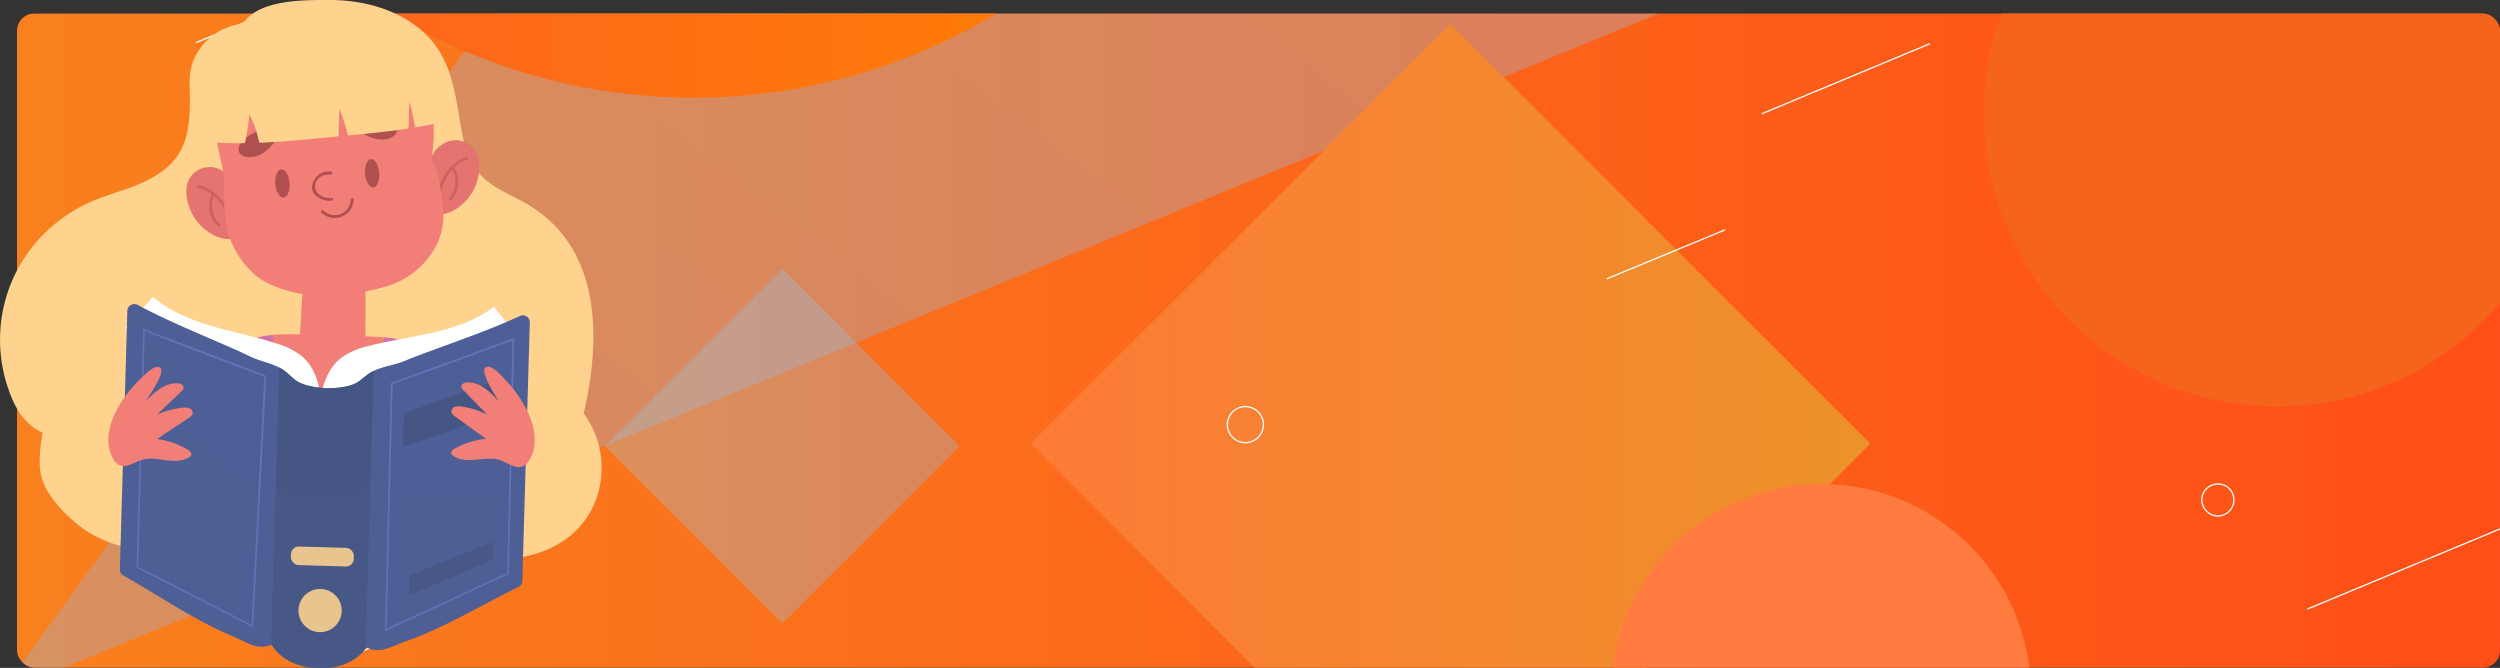 <svg xmlns="http://www.w3.org/2000/svg" xmlns:xlink="http://www.w3.org/1999/xlink" width="734" height="196.088"><rect width="100%" height="100%" fill="#333333" stroke="none"/><style><![CDATA[.B{stroke-width:.384}.C{fill:#f27f77}.D{stroke-miterlimit:10}.E{fill:#ffd38e}]]></style><defs><clipPath id="A"><rect width="729" height="192" rx="5" fill="#fff" x="676" y="5768"/></clipPath><linearGradient id="B" y1=".5" x2="1" y2=".5"><stop offset="0" stop-color="#f9811e"/><stop offset="1" stop-color="#ff4e17"/></linearGradient><clipPath id="C"><path fill="none" d="M0 0h734.57v489.714H0z"/></clipPath><linearGradient id="D" x1=".892" y1=".148" x2=".164" y2=".777"><stop offset="0" stop-color="#9ecedb"/><stop offset="1" stop-color="#93b3e6"/></linearGradient><linearGradient id="E" y1=".5" x2="1" y2=".5"><stop offset="0" stop-color="#fc5c24"/><stop offset="1" stop-color="#ff8500"/></linearGradient><linearGradient id="F" x1="-.207" y1=".5" x2="1.206" y2=".5" xlink:href="#D"/><linearGradient id="G" x1="-.207" y1=".5" x2="1.207" y2=".5"><stop offset="0" stop-color="#ff7639"/><stop offset="1" stop-color="#ea9626"/></linearGradient><linearGradient id="H" x1="0" y1=".5" x2="1" y2=".5" xlink:href="#D"/></defs><g clip-path="url(#A)" transform="translate(-671 -5764)"><path fill="url(#B)" d="M670.93 5478h734.57v489.714H670.93z"/><g transform="translate(670.93 5478)" clip-path="url(#C)"><path d="M0 489.714l221.154-305.778L734.57 0 597.058 244.857z" opacity=".33" fill="url(#D)"/><circle cx="203.721" cy="142.408" r="172.281" fill="url(#E)"/><circle cx="59.647" cy="59.647" r="59.647" transform="matrix(.242 -.97 .97 .242 287.913 265.624)" fill="none" stroke="#fcfcfc" stroke-width="1.152"/><g fill="#f4641c"><circle cx="85.994" cy="85.994" r="85.994" transform="matrix(.707 -.707 .707 .707 546.975 319.337)"/><circle cx="61.606" cy="61.606" r="61.606" transform="matrix(.23 -.973 .973 .23 -66.723 249.939)"/></g><circle cx="22.429" cy="22.429" r="22.429" transform="matrix(.23 -.973 .973 .23 53.147 126.203)" fill="none" stroke="#707070" stroke-width=".768"/><path d="M546.716 237.12l-97.355-97.355L546.716 42.3l97.355 97.453z" fill="#ff7b40"/><path opacity=".33" fill="url(#F)" d="M229.745 364.907l52.08 52.08-52.046 52.046-52.08-52.08z"/><path fill="url(#G)" d="M425.925 292.995L549.2 416.27 425.94 539.533 302.663 416.257z"/><g fill="#ff7b40"><circle cx="534.767" cy="489.714" r="61.606"/><path d="M85.602 427.618l-54.162-54.06 54.162-54.162 54.065 54.162z"/></g><path d="M0 0l216.06 106.856L462.485 0z" opacity=".24" fill="url(#H)"/><g fill="none" stroke="#fff" class="B"><g class="D"><path d="M279.04 128.207l157.884-65.72M57.6 298.53l62.88-26.15m557 192.456l62.88-26.15M471.8 367.873l34.77-14.398M76.297 489.714l34.77-14.496M517.333 319.4l49.363-20.568"/></g><circle cx="9.403" cy="9.403" r="9.403" transform="matrix(.16 -.987 .987 .16 610.815 46.086)"/><g class="D"><path d="M264.152 249.95a5.1 5.1 0 0 1-1.457 3.665 5.09 5.09 0 0 1-3.636 1.526 5.19 5.19 0 0 1-5.191-5.191c0-2.84 2.302-5.142 5.142-5.142s5.142 2.302 5.142 5.142zm106.855 160.724a5.29 5.29 0 0 1-5.289 5.289 5.29 5.29 0 1 1 3.74-9.029 5.29 5.29 0 0 1 1.549 3.74z"/></g><circle cx="32.027" cy="43.584" r="9.794"/><g class="D"><path d="M655.922 432.8a4.7 4.7 0 0 1-4.7 4.7 4.8 4.8 0 0 1-4.7-4.7 4.7 4.7 0 0 1 4.7-4.7 4.6 4.6 0 0 1 4.7 4.7zm-633.69-23.312c.001 2.272-1.84 4.114-4.112 4.115s-4.114-1.84-4.116-4.1 1.838-4.115 4.1-4.117c1.1 0 2.138.433 2.9 1.205s1.205 1.818 1.205 2.9z"/></g></g></g></g><g class="E"><path d="M138.11 164.252c14.613 1.284 30.957-2.25 36.82-17.444a26.91 26.91 0 0 0-3.556-25.405c5.08-21.94 5.376-48.516-16.585-61.466-4.74-2.794-10.2-4.68-13.87-8.782-4.016-4.493-5.13-10.8-6.08-16.75-1.692-10.6-3.617-19.97-12.7-26.786C114.94 2.23 105.693-.006 96.818 0c-7.35.005-19-.142-24.406 5.546a5.84 5.84 0 0 1-1.522 1.323 5.71 5.71 0 0 1-1.5.4c-5.105 1.1-9.46 4.39-11.892 9-2.67 4.948-1.57 9.622-1.76 14.938-.167 4.68-.63 9.534-3.006 13.57-2.58 4.384-7.122 7.268-11.81 9.246S31.26 57.244 26.6 59.284C16.634 63.678 8.603 71.54 4 81.41a44.13 44.13 0 0 0-1.965 31.542c1.87 5.85 4.555 11.43 10.463 14.08-.618 3.94-1.235 7.962-.576 11.9.974 5.805 6.7 11.728 11.207 15.3 6.572 5.2 15.1 7.425 23.472 7.77"/><path d="M64.654 33.466c2.34 8.1-2.917 16.608-9.528 21.843s-14.65 8.444-21.232 13.715c-9.376 7.507-16.55 20.862-15.658 33.108.494 6.76 3.88 13.46 9.764 17.032-.827-.5-1.777 11.6-1.615 12.7a23.05 23.05 0 0 0 5.635 12.121c5.025 5.53 13.984 9.018 21.035 11.342 8.672 2.858 18.75 2.4 27.763 2.61q17.248.4 34.485-.8 4.476-.313 8.942-.732c7.112-.67 14.324-1.573 20.878-4.416 3.525-1.53 6.913-3.7 9-6.924 3.6-5.547 2.617-12.867.62-19.17 8.216-2.835 13.165-12.026 12.72-20.706s-5.438-16.636-11.92-22.426c-3.6-3.217-7.683-5.89-11.1-9.313a35.14 35.14 0 0 1-10.06-26.09" opacity=".34" style="mix-blend-mode:multiply"/></g><path d="M131.415 111.644c-1.094-4.847-5.2-8.57-9.775-10.508-4.658-1.975-9.383-2.235-14.34-2.38q-.007-8.37-.015-16.74c-2.596-.698-5.235-1.222-7.9-1.568l.005-.2c-.39.014-.778.045-1.167.065-.387-.043-.774-.1-1.162-.132l-.005.2a60.39 60.39 0 0 0-7.98 1.107q-.492 8.355-.986 16.7c-4.956-.142-9.688-.156-14.452 1.546-4.68 1.672-9 5.148-10.367 9.924a3.68 3.68 0 0 0-.081 2.282c.25.557.627 1.048 1.1 1.434 4.22 3.926 9.84 5.97 15.417 7.418 5.272 1.375 10.663 2.248 16.1 2.607v.05c.388.01.776.006 1.165.01l1.165.06v-.05c5.45-.044 10.884-.602 16.23-1.67 5.652-1.124 11.382-2.838 15.82-6.513.493-.36.896-.828 1.177-1.37.258-.736.275-1.535.05-2.282z" class="C"/><path d="M82.274 121.424a23.04 23.04 0 0 0-.382-5.754q-1.27-8.617-1.675-17.33a27.99 27.99 0 0 0-5.327 1.01q-.624 9.4-1.25 18.8c-.02.25-.024.5-.01.75a58.6 58.6 0 0 0 6.069 1.9l2.573.624zm30.618-22.364q-2.553 11.833-4.715 23.745 3.118-.392 6.187-1l.555-.118a173.56 173.56 0 0 1 1.557-12.11l1.708-9.6a33.76 33.76 0 0 0-5.292-.905z" fill="#d371ab"/><g fill="#fff"><path d="M94.077 118.903c.2-5.312 2.086-10.875 6.355-14.044 2.3-1.55 4.873-2.648 7.582-3.238 6.3-1.667 12.792-2.51 19.143-3.975s12.682-3.625 17.864-7.58l7.663 9.61"/><path d="M94.077 118.903c.112-5.314-1.452-10.978-5.53-14.388a21.9 21.9 0 0 0-7.382-3.672c-6.194-2.03-12.625-3.246-18.88-5.078s-12.452-4.353-17.4-8.6l-8.207 9.148"/></g><path d="M152.693 92.755l-.035.016c-7.242 3.362-14.783 6.055-22.266 8.82-3.87 1.43-7.795 2.786-11.6 4.387-3.294 1.386-7.192 1.608-10.262 3.584-1.242.8-2.307 1.852-3.544 2.66-2.2 1.437-6.264 1.786-9.12 1.776-2.85-.156-6.888-.74-9-2.3-1.187-.878-2.19-1.99-3.383-2.86-2.95-2.15-6.83-2.6-10.037-4.173-3.707-1.82-7.545-3.4-11.327-5.05-7.314-3.195-14.69-6.32-21.72-10.095l-.034-.018c-.623-.323-1.368-.303-1.972.054s-.982 1-1 1.7l-2.2 75.883a2.04 2.04 0 0 0 1.046 1.84c10.816 6.076 21 13.246 32.372 17.95 3.64 1.506 7.02 4.182 11.15 2.32 2.345 3.93 6.873 6.212 11.424 6.688.767.08 1.535.11 2.3.114.765.04 1.533.056 2.3.02 4.57-.212 9.223-2.23 11.792-6.017 4.016 2.1 7.545-.376 11.266-1.668 11.628-4.038 22.207-10.606 33.357-16.045a2.04 2.04 0 0 0 1.15-1.777l2.2-75.883c.023-.7-.316-1.362-.897-1.754s-1.322-.456-1.962-.17z" fill="#4e5f97"/><path d="M109.71 108.9a11.41 11.41 0 0 0-1.18.66c-1.242.8-2.307 1.852-3.544 2.66-2.2 1.437-6.264 1.786-9.12 1.776-2.85-.156-6.888-.74-9-2.3-1.187-.878-2.19-1.99-3.383-2.86-.485-.345-.995-.653-1.526-.92l-2.36 81.4.166-.064c2.345 3.93 6.873 6.212 11.424 6.688.767.08 1.535.11 2.3.114.765.04 1.533.056 2.3.02 4.437-.206 8.945-2.118 11.555-5.693z" fill="#465684"/><path d="M113.028 185.356l1.745-72.907 36.218-13.2-.008.37-1.58 68.9-.142.066zm2.243-72.55l-1.72 71.75 35.355-16.35 1.563-68.22zm-40.956 71.416l-.347-.178-33.9-17.34.005-.16 1.975-70.03 36.06 13.782.02.147c.062.4-3.146 61.206-3.8 73.4zM40.578 166.4l33.272 17.016 3.77-72.764-35.1-13.4z" fill="#5e77bc"/><g class="E"><rect width="18.467" height="5.463" rx="2.297" transform="matrix(1 .029 -.029 1 85.496 160.386)"/><path d="M100.332 179.444c-.074 2.57-1.69 4.84-4.09 5.755s-5.12.292-6.883-1.577-2.228-4.618-1.176-6.963 3.413-3.826 5.983-3.75c1.685.05 3.28.765 4.438 2s1.78 2.86 1.73 4.546z"/></g><path d="M120.247 169.037l24.507-10.072-.156 5.387-24.522 10.592zm26.126-57.65l-27.83 9.93-.3 10.037 27.83-9.868z" fill="#465684"/><path d="M107.286 82.016a60.43 60.43 0 0 0-7.9-1.568l.005-.2-1.167.065-1.162-.132-.005.2a60.39 60.39 0 0 0-7.98 1.107q-.346 5.877-.693 11.753a64.79 64.79 0 0 0 18.915-.053q-.008-5.586-.013-11.172z" opacity=".22" style="mix-blend-mode:multiply" class="C"/><path d="M126.127 47.787a8.63 8.63 0 0 1 5.719-6.336 6.97 6.97 0 0 1 7.795 2.877 8.3 8.3 0 0 1 1.008 3.192c.417 4.34-1.1 8.643-4.17 11.75-2.355 2.465-5.8 4.253-9.13 3.5m-58.19-7.995c-.995-2.877-3.432-5.017-6.413-5.633a6.97 6.97 0 0 0-7.41 3.759 8.28 8.28 0 0 0-.632 3.287c.088 4.36 2.102 8.456 5.5 11.188 2.625 2.176 6.255 3.554 9.472 2.425" fill="#e57370"/><g fill="#cc6260"><path d="M129.012 60.916c0-5.817 2.278-11.86 8.1-14.054.5-.188.307-1.005-.2-.815-6.187 2.33-8.742 8.6-8.744 14.844a.42.42 0 0 0 .839.024z"/><path d="M132.523 49.534c1.783 2.656 1.547 6.182-.575 8.576-.356.4.216 1.015.575.6a7.87 7.87 0 0 0 .736-9.587c-.294-.45-1.033-.052-.736.4zm-63.9 18.453c-.707-6.127-3.967-12.1-10.322-13.68-.523-.13-.77.67-.246.8 6.1 1.52 9.078 7.233 9.753 13.077.062.536.877.332.815-.2z"/><path d="M62.263 56.87c-1.635 3.183-.915 7.068 1.752 9.454.4.358 1.014-.215.6-.575-2.407-2.108-3.086-5.576-1.65-8.435.242-.48-.47-.927-.712-.444z"/></g><path d="M115.59 11.748c-5-3.612-12.145-4.04-18.134-3.948-6.98.106-15.26.855-21.684 3.725-3.72 1.662-6.858 5.6-9.083 8.964-5.166 7.8-3.907 17.73-1.9 26.435.415 1.495.704 3.023.865 4.566.378 6.33-.346 12.385 1.887 18.532 1.88 5.173 5.976 10.6 10.918 13.058 6.68 3.178 14.12 4.398 21.465 3.518 5.012-.414 9.962-1.393 14.755-2.916a24.1 24.1 0 0 0 13.909-12.636c1.882-4.45 1.853-8.24 1.126-12.98-.56-3.648-.767-7.254-2.627-10.545-.19-.284-.32-.605-.38-.942a2.3 2.3 0 0 1 .05-.609c2.05-11.845-.923-26.816-11.168-34.222z" class="C"/><path d="M80.226 38.203c-2.794-1.54-11.592 2.9-9.978 6.572a2.38 2.38 0 0 0 1.672 1.182c1.472.33 3.013.144 4.365-.526a11.21 11.21 0 0 0 3.508-2.743 5 5 0 0 0 1.3-2.217 2.1 2.1 0 0 0-.867-2.268zm24.847-3.096c2.234-2.278 11.936-.557 11.448 3.422a2.38 2.38 0 0 1-1.262 1.613 6.58 6.58 0 0 1-4.331.752 11.23 11.23 0 0 1-4.15-1.618c-.77-.4-1.42-1-1.886-1.748a2.1 2.1 0 0 1 .181-2.421zm-10.735 27.3a5.58 5.58 0 0 0 9.485-3.793.421.421 0 1 0-.842-.024 4.73 4.73 0 0 1-8.031 3.239c-.4-.37-1 .208-.613.578zm-9.342-8.702c.2 2.294-.6 4.23-1.735 4.325s-2.23-1.7-2.418-3.984.6-4.23 1.736-4.326 2.23 1.7 2.417 3.985zm26.348-3c.188 2.294-.6 4.23-1.736 4.325s-2.23-1.7-2.417-3.984.6-4.232 1.735-4.326 2.23 1.7 2.418 3.985z" fill="#af4f4f"/><path d="M71.91 42.028a65.14 65.14 0 0 0 1.288-8.391c1.175 2.137 2.037 4.43 2.56 6.813a7.04 7.04 0 0 0 .442 1.463c7.43-.305 14.857-1.07 22.252-1.79l.95-.09q.12-4.037.24-8.076a57.93 57.93 0 0 1 2.528 7.812c5.945-.564 11.874-1.13 17.78-2.043q.115-3.966.232-7.932a80.28 80.28 0 0 1 1.706 7.619l.514-.083c2.243-.386 4.457-.792 6.585-1.37.286-2.748.3-6.9.286-7.508a20.72 20.72 0 0 0-2.305-9.7 20.95 20.95 0 0 0-3.551-4.523 39.3 39.3 0 0 0-23.6-10.808 53.92 53.92 0 0 0-25.871 4.09 29.4 29.4 0 0 0-9 5.326c-2.5 2.312-3.33 5.313-4.18 8.552a47.56 47.56 0 0 0-.652 20.269c3.93.33 7.863.43 11.797.37z" class="E"/><path d="M97.82 50.566c-2.9-.36-6.983 2.273-5.367 5.607.666 1.372 2.4 1.99 3.784 2.3 1.457.324 2.068.45 2.858-.75.558-1.052.81-2.238.732-3.426-.015-1.565-.855-3.006-2.21-3.8" opacity=".22" style="mix-blend-mode:multiply" class="C"/><path d="M97.198 50.393a4.9 4.9 0 0 0-5.574 4.484c-.126 2.9 3.522 4.327 5.856 4.04.538-.066.333-.884-.2-.818-2.285.28-5.253-1.3-4.724-3.985.405-2.055 2.735-3.1 4.617-2.88.54.063.56-.78.025-.843z" fill="#af4f4f"/><path d="M151.83 146.694c-18.178-5.108-37.49-1.63-56.367-1.223-5.27.115-10.613-.023-15.693-1.43-14.29-3.95-24.29-17.5-28.2-31.8a81.25 81.25 0 0 1-2.627-18.477c-2.884-1.343-5.74-2.742-8.544-4.246l-.034-.018c-.623-.323-1.368-.303-1.972.054s-.982 1-1 1.7l-2.2 75.883a2.04 2.04 0 0 0 1.046 1.84c10.816 6.076 21 13.246 32.372 17.95 3.64 1.506 7.02 4.182 11.15 2.32 2.345 3.93 6.873 6.212 11.424 6.688.767.08 1.535.11 2.3.114.765.04 1.533.056 2.3.02 4.57-.212 9.223-2.23 11.792-6.017 4.016 2.1 7.545-.376 11.266-1.668 11.628-4.038 22.207-10.606 33.357-16.045a2.04 2.04 0 0 0 1.15-1.777l.673-23.2a54.01 54.01 0 0 0-2.194-.671z" fill="#4e5f97" opacity=".13" style="mix-blend-mode:multiply"/><path d="M42.192 134.88c-3.286.826-6.473 3.968-8.858-.008-4.686-7.8 2.327-18.33 7.806-23.523 1.047-1 4.1-4.446 5.82-3.448 1.935 1.115-3.27 8.467-4.218 9.922 2.62-2.68 5.764-5.567 9.5-5.27.775.06 1.714.48 1.685 1.257a1.76 1.76 0 0 1-.686 1.11l-7.207 6.853c2.404-1.1 4.97-1.798 7.6-2.072.663-.116 1.344-.06 1.98.163a1.5 1.5 0 0 1 .949 1.589 2.24 2.24 0 0 1-1.084 1.206l-9.358 6.245a23.67 23.67 0 0 1 9.03 3.156c.557.335 1.18.877 1.007 1.5a1.4 1.4 0 0 1-.717.758c-3.794 2.2-8.293 0-12.343.4a6.32 6.32 0 0 0-.906.162zm104.208.083c3.252.948 6.32 4.206 8.852.323 4.974-7.63-1.64-18.4-6.924-23.8-1.008-1.03-3.922-4.6-5.688-3.663-1.975 1.042 2.95 8.583 3.845 10.073-2.52-2.776-5.552-5.78-9.3-5.622-.776.033-1.73.417-1.73 1.193a1.76 1.76 0 0 0 .644 1.135l6.947 7.117c-2.36-1.187-4.9-1.982-7.516-2.353a3.91 3.91 0 0 0-1.983.089 1.5 1.5 0 0 0-1.009 1.551 2.24 2.24 0 0 0 1.039 1.245q4.56 3.3 9.12 6.6a23.69 23.69 0 0 0-9.142 2.817c-.57.313-1.2.832-1.063 1.465a1.4 1.4 0 0 0 .689.784c3.7 2.342 8.287.313 12.32.86.305.043.606.1.9.196z" class="C"/></svg>